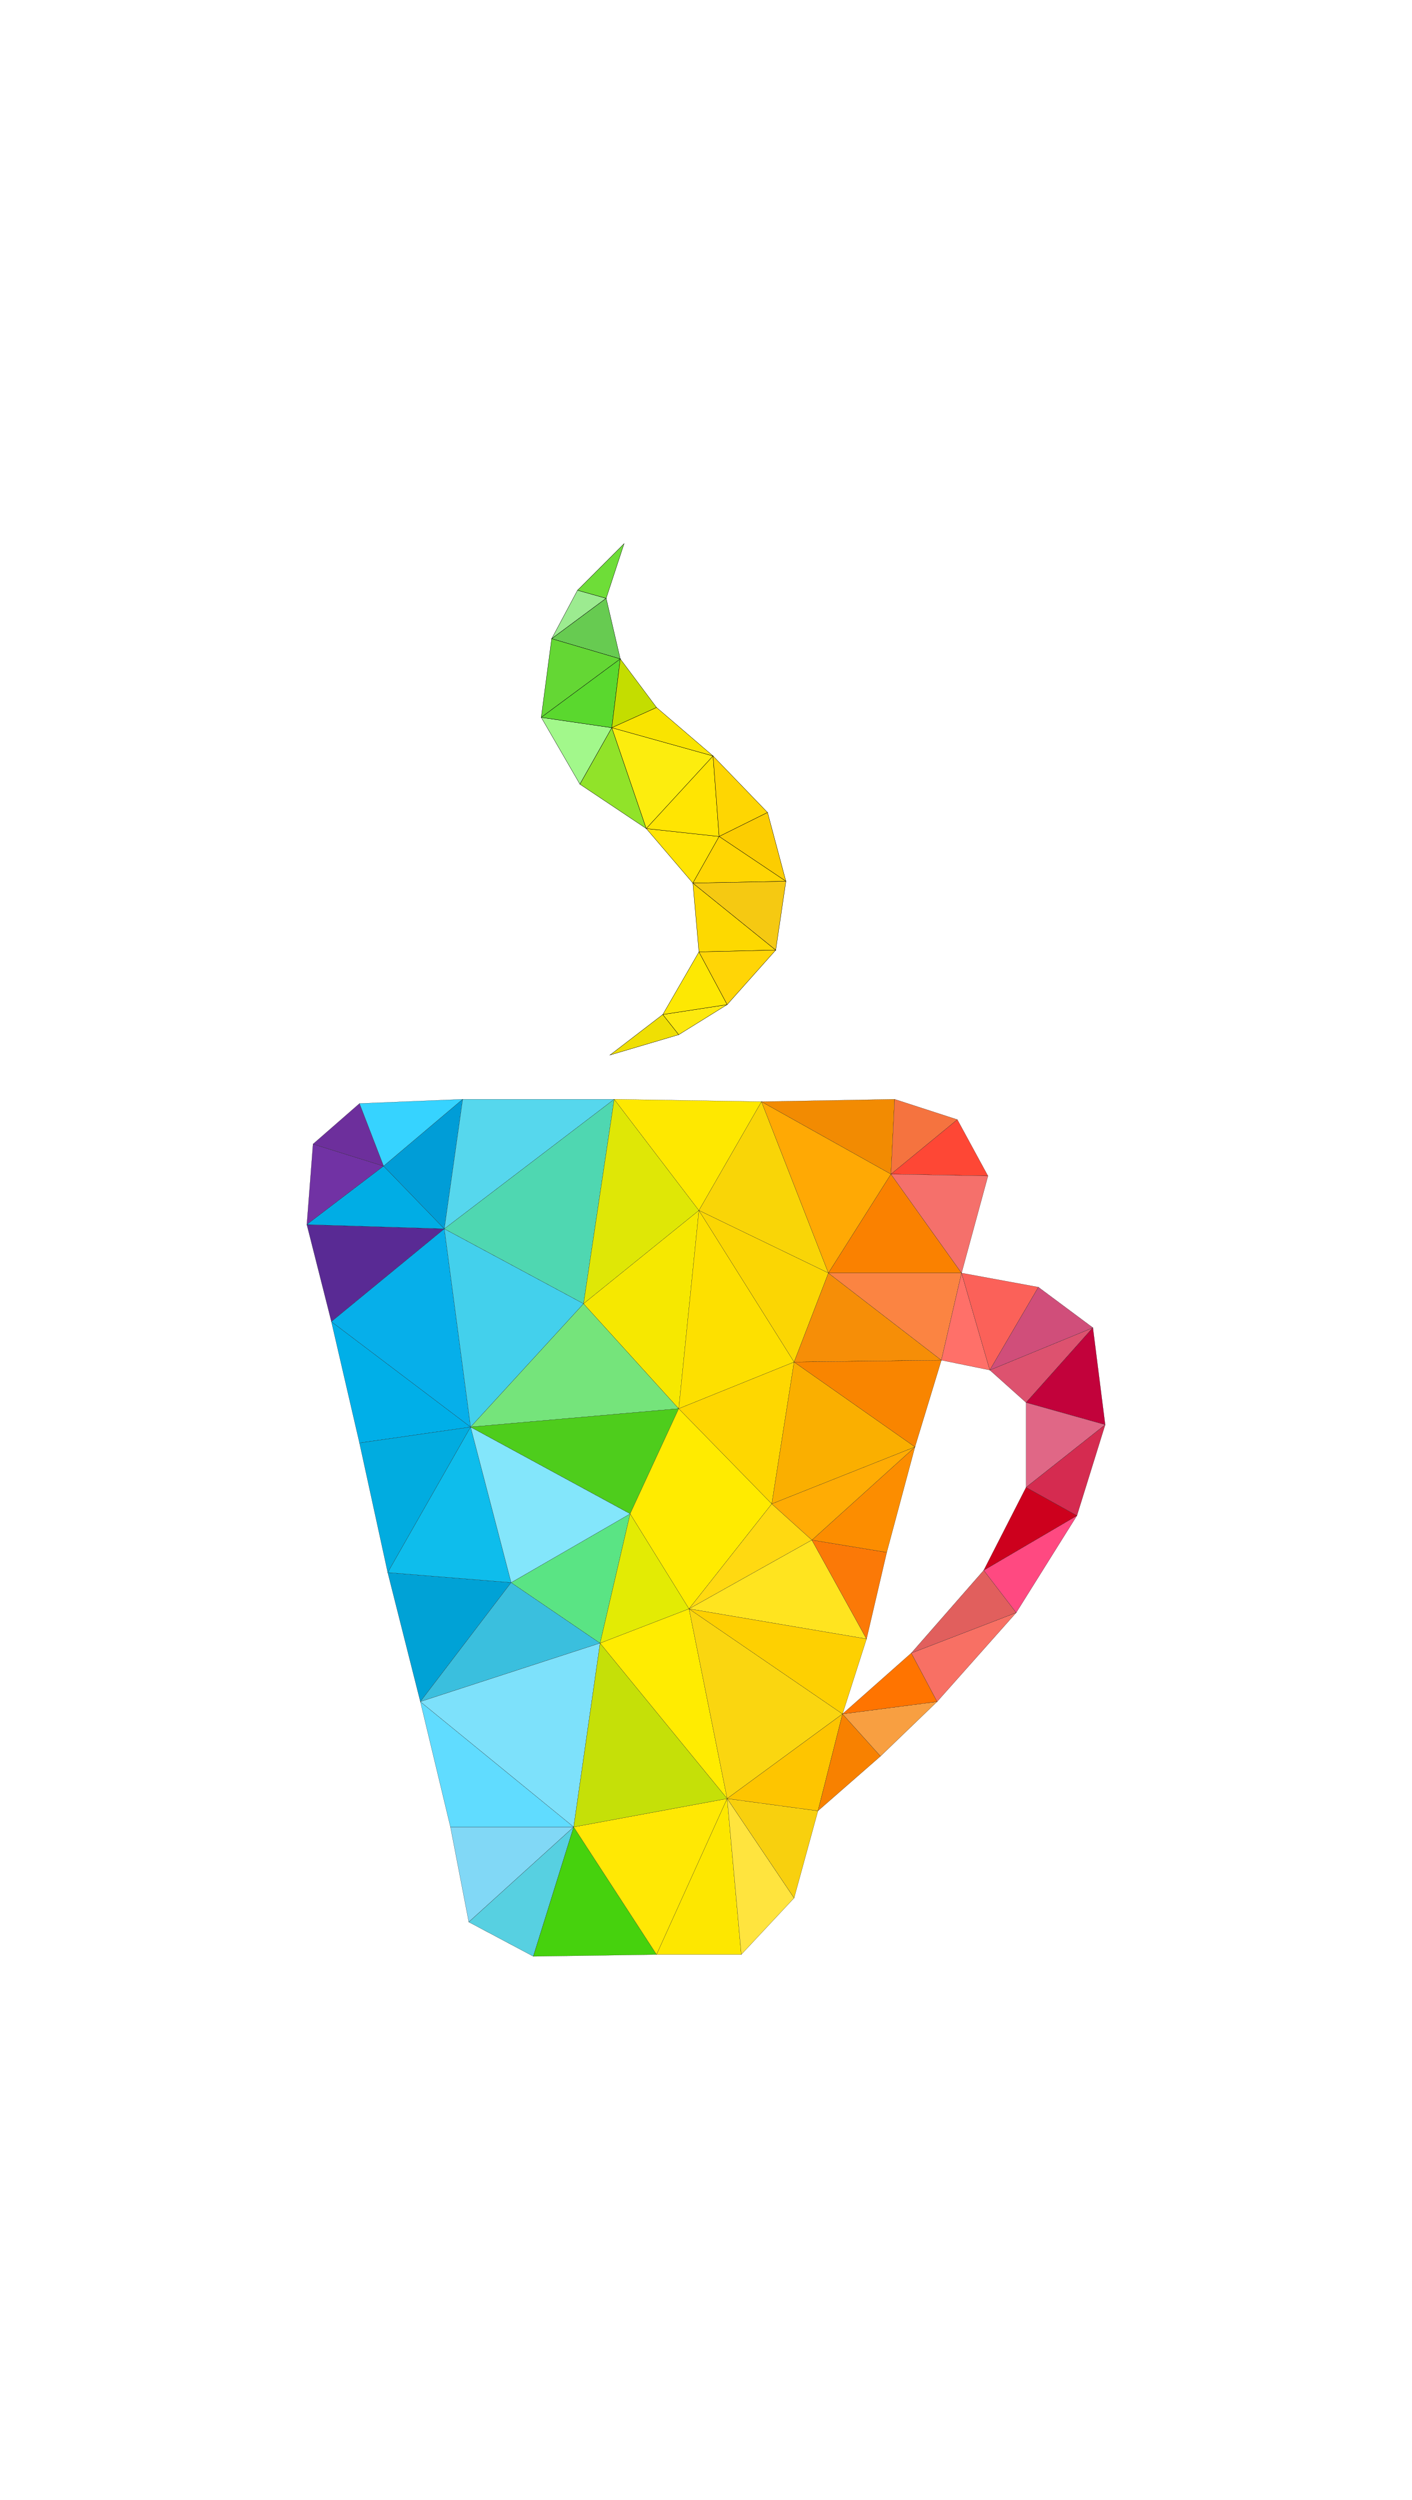 <?xml version="1.0" encoding="utf-8"?>
<!-- Generator: Adobe Illustrator 24.1.0, SVG Export Plug-In . SVG Version: 6.00 Build 0)  -->
<svg version="1.1" baseProfile="tiny" id="Layer_1" xmlns="http://www.w3.org/2000/svg" xmlns:xlink="http://www.w3.org/1999/xlink"
	 x="0px" y="0px" viewBox="0 0 1000 1769.6" xml:space="preserve">
<g>
	<g>
		<polygon fill="#9CEB90" stroke="#000000" stroke-width="0.2" stroke-miterlimit="10" points="409,417.8 390.7,452.1 429.3,423.5 
					"/>
		<polygon fill="#A2F88B" stroke="#000000" stroke-width="0.2" stroke-miterlimit="10" points="433.3,515.1 383.3,507.8 
			410.7,555.1 		"/>
		<polygon fill="#67CB51" stroke="#000000" stroke-width="0.2" stroke-miterlimit="10" points="429.3,423.5 390.7,452.1 
			439.3,466.4 		"/>
		<polygon fill="#64D734" stroke="#000000" stroke-width="0.2" stroke-miterlimit="10" points="390.7,452.1 383.3,507.8 
			439.3,466.4 		"/>
		<polygon fill="#5AD82E" stroke="#000000" stroke-width="0.2" stroke-miterlimit="10" points="439.3,466.4 383.3,507.8 
			433.3,515.1 		"/>
		<polygon fill="#6EDD38" stroke="#000000" stroke-width="0.2" stroke-miterlimit="10" points="442,384.8 409,417.8 429.3,423.5 		
			"/>
		<polygon fill="#91E329" stroke="#000000" stroke-width="0.2" stroke-miterlimit="10" points="410.7,555.1 457.7,586.5 
			433.3,515.1 		"/>
		<polygon fill="#C4DD00" stroke="#000000" stroke-width="0.2" stroke-miterlimit="10" points="465,500.8 439.3,466.4 433.3,515.1 
					"/>
		<polygon fill="#EFDF03" stroke="#000000" stroke-width="0.2" stroke-miterlimit="10" points="432,746.8 480.7,732.4 469.4,718.1 
					"/>
		<polygon fill="#FCED0E" stroke="#000000" stroke-width="0.2" stroke-miterlimit="10" points="457.7,586.5 505,535.1 433.3,515.1 
					"/>
		<polygon fill="#F9E400" stroke="#000000" stroke-width="0.2" stroke-miterlimit="10" points="505,535.1 465,500.8 433.3,515.1 		
			"/>
		<polygon fill="#FFE404" stroke="#000000" stroke-width="0.2" stroke-miterlimit="10" points="457.7,586.5 490.7,625.1 
			509.3,592.1 		"/>
		<polygon fill="#FFE502" stroke="#000000" stroke-width="0.2" stroke-miterlimit="10" points="509.3,592.1 505,535.1 457.7,586.5 
					"/>
		<polygon fill="#FDE90E" stroke="#000000" stroke-width="0.2" stroke-miterlimit="10" points="480.7,732.4 515,711.1 469.4,718.1 
					"/>
		<polygon fill="#FDE803" stroke="#000000" stroke-width="0.2" stroke-miterlimit="10" points="469.4,718.1 515,711.1 495,673.8 		
			"/>
		<polygon fill="#FED602" stroke="#000000" stroke-width="0.2" stroke-miterlimit="10" points="543.6,575.1 505,535.1 509.3,592.1 
					"/>
		<polygon fill="#FDD900" stroke="#000000" stroke-width="0.2" stroke-miterlimit="10" points="495,673.8 549.4,672.5 490.7,625.1 
					"/>
		<polygon fill="#FFD506" stroke="#000000" stroke-width="0.2" stroke-miterlimit="10" points="515,711.1 549.4,672.5 495,673.8 		
			"/>
		<polygon fill="#FCCD01" stroke="#000000" stroke-width="0.2" stroke-miterlimit="10" points="556.6,623.8 543.6,575.1 
			509.3,592.1 		"/>
		<polygon fill="#FFD602" stroke="#000000" stroke-width="0.2" stroke-miterlimit="10" points="490.7,625.1 556.6,623.8 
			509.3,592.1 		"/>
		<polygon fill="#F5C912" stroke="#000000" stroke-width="0.2" stroke-miterlimit="10" points="549.4,672.5 556.6,623.8 
			490.7,625.1 		"/>
	</g>
	<g>
		<polygon fill="#7132A4" stroke="#000000" stroke-width="0.1" stroke-miterlimit="10" points="221.7,809.8 217.3,866.8 
			271.7,825.4 		"/>
		<polygon fill="#6D2F9C" stroke="#000000" stroke-width="0.1" stroke-miterlimit="10" points="254.6,781.1 221.7,809.8 
			271.7,825.4 		"/>
		<polygon fill="#592A94" stroke="#000000" stroke-width="0.1" stroke-miterlimit="10" points="217.3,866.8 234.7,935.5 
			314.7,869.8 		"/>
		<polygon fill="#00ADE5" stroke="#000000" stroke-width="0.1" stroke-miterlimit="10" points="271.7,825.4 217.3,866.8 
			314.7,869.8 		"/>
		<polygon fill="#36D3FF" stroke="#000000" stroke-width="0.1" stroke-miterlimit="10" points="327.7,778.1 254.6,781.1 
			271.7,825.4 		"/>
		<polygon fill="#009DD7" stroke="#000000" stroke-width="0.1" stroke-miterlimit="10" points="314.7,869.8 327.7,778.1 
			271.7,825.4 		"/>
		<polygon fill="#00AFE8" stroke="#000000" stroke-width="0.1" stroke-miterlimit="10" points="234.7,935.5 254.6,1021.4 
			333.3,1010.1 		"/>
		<polygon fill="#06AFEA" stroke="#000000" stroke-width="0.1" stroke-miterlimit="10" points="314.7,869.8 234.7,935.5 
			333.3,1010.1 		"/>
		<polygon fill="#01ACE0" stroke="#000000" stroke-width="0.1" stroke-miterlimit="10" points="254.6,1021.4 274.6,1113.1 
			333.3,1010.1 		"/>
		<polygon fill="#00A2D6" stroke="#000000" stroke-width="0.1" stroke-miterlimit="10" points="274.6,1113.1 297.7,1204.5 
			362,1120.2 		"/>
		<polygon fill="#0EBDEC" stroke="#000000" stroke-width="0.1" stroke-miterlimit="10" points="333.3,1010.1 274.6,1113.1 
			362,1120.2 		"/>
		<polygon fill="#81D8F6" stroke="#000000" stroke-width="0.1" stroke-miterlimit="10" points="319,1293.2 332,1360.5 406.3,1293.2 
					"/>
		<polygon fill="#57D0E1" stroke="#000000" stroke-width="0.1" stroke-miterlimit="10" points="332,1360.5 377.7,1384.8 
			406.3,1293.2 		"/>
		<polygon fill="#60DCFF" stroke="#000000" stroke-width="0.1" stroke-miterlimit="10" points="297.7,1204.5 319,1293.2 
			406.3,1293.2 		"/>
		<polygon fill="#43D0EC" stroke="#000000" stroke-width="0.1" stroke-miterlimit="10" points="314.7,869.8 333.3,1010.1 
			413.3,922.8 		"/>
		<polygon fill="#3ABFDE" stroke="#000000" stroke-width="0.1" stroke-miterlimit="10" points="362,1120.2 297.7,1204.5 425,1163.1 
					"/>
		<polygon fill="#7DE1FB" stroke="#000000" stroke-width="0.1" stroke-miterlimit="10" points="425,1163.1 297.7,1204.5 
			406.3,1293.2 		"/>
		<polygon fill="#56D7ED" stroke="#000000" stroke-width="0.1" stroke-miterlimit="10" points="435,778.1 327.7,778.1 314.7,869.8 
					"/>
		<polygon fill="#4FD7B1" stroke="#000000" stroke-width="0.1" stroke-miterlimit="10" points="413.3,922.8 435,778.1 314.7,869.8 
					"/>
		<polygon fill="#5AE484" stroke="#000000" stroke-width="0.1" stroke-miterlimit="10" points="362,1120.2 425,1163.1 446.3,1071.5 
					"/>
		<polygon fill="#83E6FB" stroke="#000000" stroke-width="0.1" stroke-miterlimit="10" points="333.3,1010.1 362,1120.2 
			446.3,1071.5 		"/>
		<polygon fill="#46D20D" stroke="#000000" stroke-width="0.1" stroke-miterlimit="10" points="377.7,1384.8 465,1383.5 
			406.3,1293.2 		"/>
		<polygon fill="#75E47B" stroke="#000000" stroke-width="0.1" stroke-miterlimit="10" points="413.3,922.8 333.3,1010.1 
			480.7,997.1 		"/>
		<polygon fill="#4ECD1C" stroke="#000000" stroke-width="0.1" stroke-miterlimit="10" points="480.7,997.1 333.3,1010.1 
			446.3,1071.5 		"/>
		<polygon fill="#E3EB04" stroke="#000000" stroke-width="0.1" stroke-miterlimit="10" points="446.3,1071.5 425,1163.1 488,1138.8 
					"/>
		<polygon fill="#DFE706" stroke="#000000" stroke-width="0.1" stroke-miterlimit="10" points="495,856.8 435,778.1 413.3,922.8 		
			"/>
		<polygon fill="#F6E800" stroke="#000000" stroke-width="0.1" stroke-miterlimit="10" points="495,856.8 413.3,922.8 480.7,997.1 
					"/>
		<polygon fill="#FFE804" stroke="#000000" stroke-width="0.1" stroke-miterlimit="10" points="406.3,1293.2 465,1383.5 515,1273.1 
					"/>
		<polygon fill="#C5E008" stroke="#000000" stroke-width="0.1" stroke-miterlimit="10" points="406.3,1293.2 515,1273.1 425,1163.1 
					"/>
		<polygon fill="#FFEC01" stroke="#000000" stroke-width="0.1" stroke-miterlimit="10" points="425,1163.1 515,1273.1 488,1138.8 		
			"/>
		<polygon fill="#FDE700" stroke="#000000" stroke-width="0.1" stroke-miterlimit="10" points="465,1383.5 525,1383.5 515,1273.1 		
			"/>
		<polygon fill="#FEE800" stroke="#000000" stroke-width="0.1" stroke-miterlimit="10" points="539.3,779.8 435,778.1 495,856.8 		
			"/>
		<polygon fill="#FFEB00" stroke="#000000" stroke-width="0.1" stroke-miterlimit="10" points="480.7,997.1 446.3,1071.5 
			488,1138.8 546.6,1064.5 		"/>
		<polygon fill="#FFE43E" stroke="#000000" stroke-width="0.1" stroke-miterlimit="10" points="525,1383.5 562.4,1343.5 515,1273.1 
					"/>
		<polygon fill="#FDE000" stroke="#000000" stroke-width="0.1" stroke-miterlimit="10" points="562.4,964.1 495,856.8 480.7,997.1 
					"/>
		<polygon fill="#FED700" stroke="#000000" stroke-width="0.1" stroke-miterlimit="10" points="562.4,964.1 480.7,997.1 
			546.6,1064.5 		"/>
		<polygon fill="#FFD911" stroke="#000000" stroke-width="0.1" stroke-miterlimit="10" points="546.6,1064.5 488,1138.8 575,1090.1 
					"/>
		<polygon fill="#F8D00E" stroke="#000000" stroke-width="0.1" stroke-miterlimit="10" points="562.4,1343.5 579.3,1281.8 
			515,1273.1 		"/>
		<polygon fill="#F9D507" stroke="#000000" stroke-width="0.1" stroke-miterlimit="10" points="586.7,901.1 539.3,779.8 495,856.8 
					"/>
		<polygon fill="#FBD603" stroke="#000000" stroke-width="0.1" stroke-miterlimit="10" points="586.7,901.1 495,856.8 562.4,964.1 
					"/>
		<polygon fill="#FAD610" stroke="#000000" stroke-width="0.1" stroke-miterlimit="10" points="515,1273.1 596.7,1213.2 488,1138.8 
					"/>
		<polygon fill="#FEC500" stroke="#000000" stroke-width="0.1" stroke-miterlimit="10" points="515,1273.1 579.3,1281.8 
			596.7,1213.2 		"/>
		<polygon fill="#FFE41F" stroke="#000000" stroke-width="0.1" stroke-miterlimit="10" points="488,1138.8 613.7,1160.1 575,1090.1 
					"/>
		<polygon fill="#FED001" stroke="#000000" stroke-width="0.1" stroke-miterlimit="10" points="488,1138.8 596.7,1213.2 
			613.7,1160.1 		"/>
		<polygon fill="#F88100" stroke="#000000" stroke-width="0.1" stroke-miterlimit="10" points="579.3,1281.8 623.6,1243.1 
			596.7,1213.2 		"/>
		<polygon fill="#FB7907" stroke="#000000" stroke-width="0.1" stroke-miterlimit="10" points="613.7,1160.1 628,1098.8 575,1090.1 
					"/>
		<polygon fill="#FFA904" stroke="#000000" stroke-width="0.1" stroke-miterlimit="10" points="631,831.1 539.3,779.8 586.7,901.1 
					"/>
		<polygon fill="#F28B02" stroke="#000000" stroke-width="0.1" stroke-miterlimit="10" points="633.6,778.1 539.3,779.8 631,831.1 
					"/>
		<polygon fill="#FC8D00" stroke="#000000" stroke-width="0.1" stroke-miterlimit="10" points="628,1098.8 648,1024.2 575,1090.1 		
			"/>
		<polygon fill="#FAAF00" stroke="#000000" stroke-width="0.1" stroke-miterlimit="10" points="546.6,1064.5 648,1024.2 
			562.4,964.1 		"/>
		<polygon fill="#FFAC04" stroke="#000000" stroke-width="0.1" stroke-miterlimit="10" points="575,1090.1 648,1024.2 546.6,1064.5 
					"/>
		<polygon fill="#F89F41" stroke="#000000" stroke-width="0.1" stroke-miterlimit="10" points="623.6,1243.1 663.7,1204.5 
			596.7,1213.2 		"/>
		<polygon fill="#FF7400" stroke="#000000" stroke-width="0.1" stroke-miterlimit="10" points="596.7,1213.2 663.7,1204.5 
			645.4,1170.1 		"/>
		<polygon fill="#F68E07" stroke="#000000" stroke-width="0.1" stroke-miterlimit="10" points="666.7,962.8 586.7,901.1 
			562.4,964.1 		"/>
		<polygon fill="#F98500" stroke="#000000" stroke-width="0.1" stroke-miterlimit="10" points="648,1024.2 666.7,962.8 562.4,964.1 
					"/>
		<polygon fill="#F5733F" stroke="#000000" stroke-width="0.1" stroke-miterlimit="10" points="678,792.5 633.6,778.1 631,831.1 		
			"/>
		<polygon fill="#FA8100" stroke="#000000" stroke-width="0.1" stroke-miterlimit="10" points="586.7,901.1 681,901.1 631,831.1 		
			"/>
		<polygon fill="#FB8442" stroke="#000000" stroke-width="0.1" stroke-miterlimit="10" points="666.7,962.8 681,901.1 586.7,901.1 
					"/>
		<polygon fill="#FE4735" stroke="#000000" stroke-width="0.1" stroke-miterlimit="10" points="699.7,832.4 678,792.5 631,831.1 		
			"/>
		<polygon fill="#F5706B" stroke="#000000" stroke-width="0.1" stroke-miterlimit="10" points="681,901.1 699.7,832.4 631,831.1 		
			"/>
		<polygon fill="#FF7069" stroke="#000000" stroke-width="0.1" stroke-miterlimit="10" points="701,969.8 681,901.1 666.7,962.8 		
			"/>
		<polygon fill="#F87064" stroke="#000000" stroke-width="0.1" stroke-miterlimit="10" points="663.7,1204.5 719.7,1141.5 
			645.4,1170.1 		"/>
		<polygon fill="#E15F5D" stroke="#000000" stroke-width="0.1" stroke-miterlimit="10" points="645.4,1170.1 719.7,1141.5 
			696.7,1111.5 		"/>
		<polygon fill="#FB6159" stroke="#000000" stroke-width="0.1" stroke-miterlimit="10" points="735.4,911.1 681,901.1 701,969.8 		
			"/>
		<polygon fill="#FF4981" stroke="#000000" stroke-width="0.1" stroke-miterlimit="10" points="719.7,1141.5 762.7,1072.8 
			696.7,1111.5 		"/>
		<polygon fill="#CD001D" stroke="#000000" stroke-width="0.1" stroke-miterlimit="10" points="696.7,1111.5 762.7,1072.8 
			726.7,1052.8 		"/>
		<polygon fill="#DD526F" stroke="#000000" stroke-width="0.1" stroke-miterlimit="10" points="726.7,992.8 774,939.8 701,969.8 		
			"/>
		<polygon fill="#D04E7A" stroke="#000000" stroke-width="0.1" stroke-miterlimit="10" points="774,939.8 735.4,911.1 701,969.8 		
			"/>
		<polygon fill="#C2023B" stroke="#000000" stroke-width="0.1" stroke-miterlimit="10" points="782.7,1008.5 774,939.8 726.7,992.8 
					"/>
		<polygon fill="#E06786" stroke="#000000" stroke-width="0.1" stroke-miterlimit="10" points="726.7,1052.8 782.7,1008.5 
			726.7,992.8 		"/>
		<polygon fill="#D52B50" stroke="#000000" stroke-width="0.1" stroke-miterlimit="10" points="726.7,1052.8 762.7,1072.8 
			782.7,1008.5 		"/>
	</g>
</g>
</svg>
